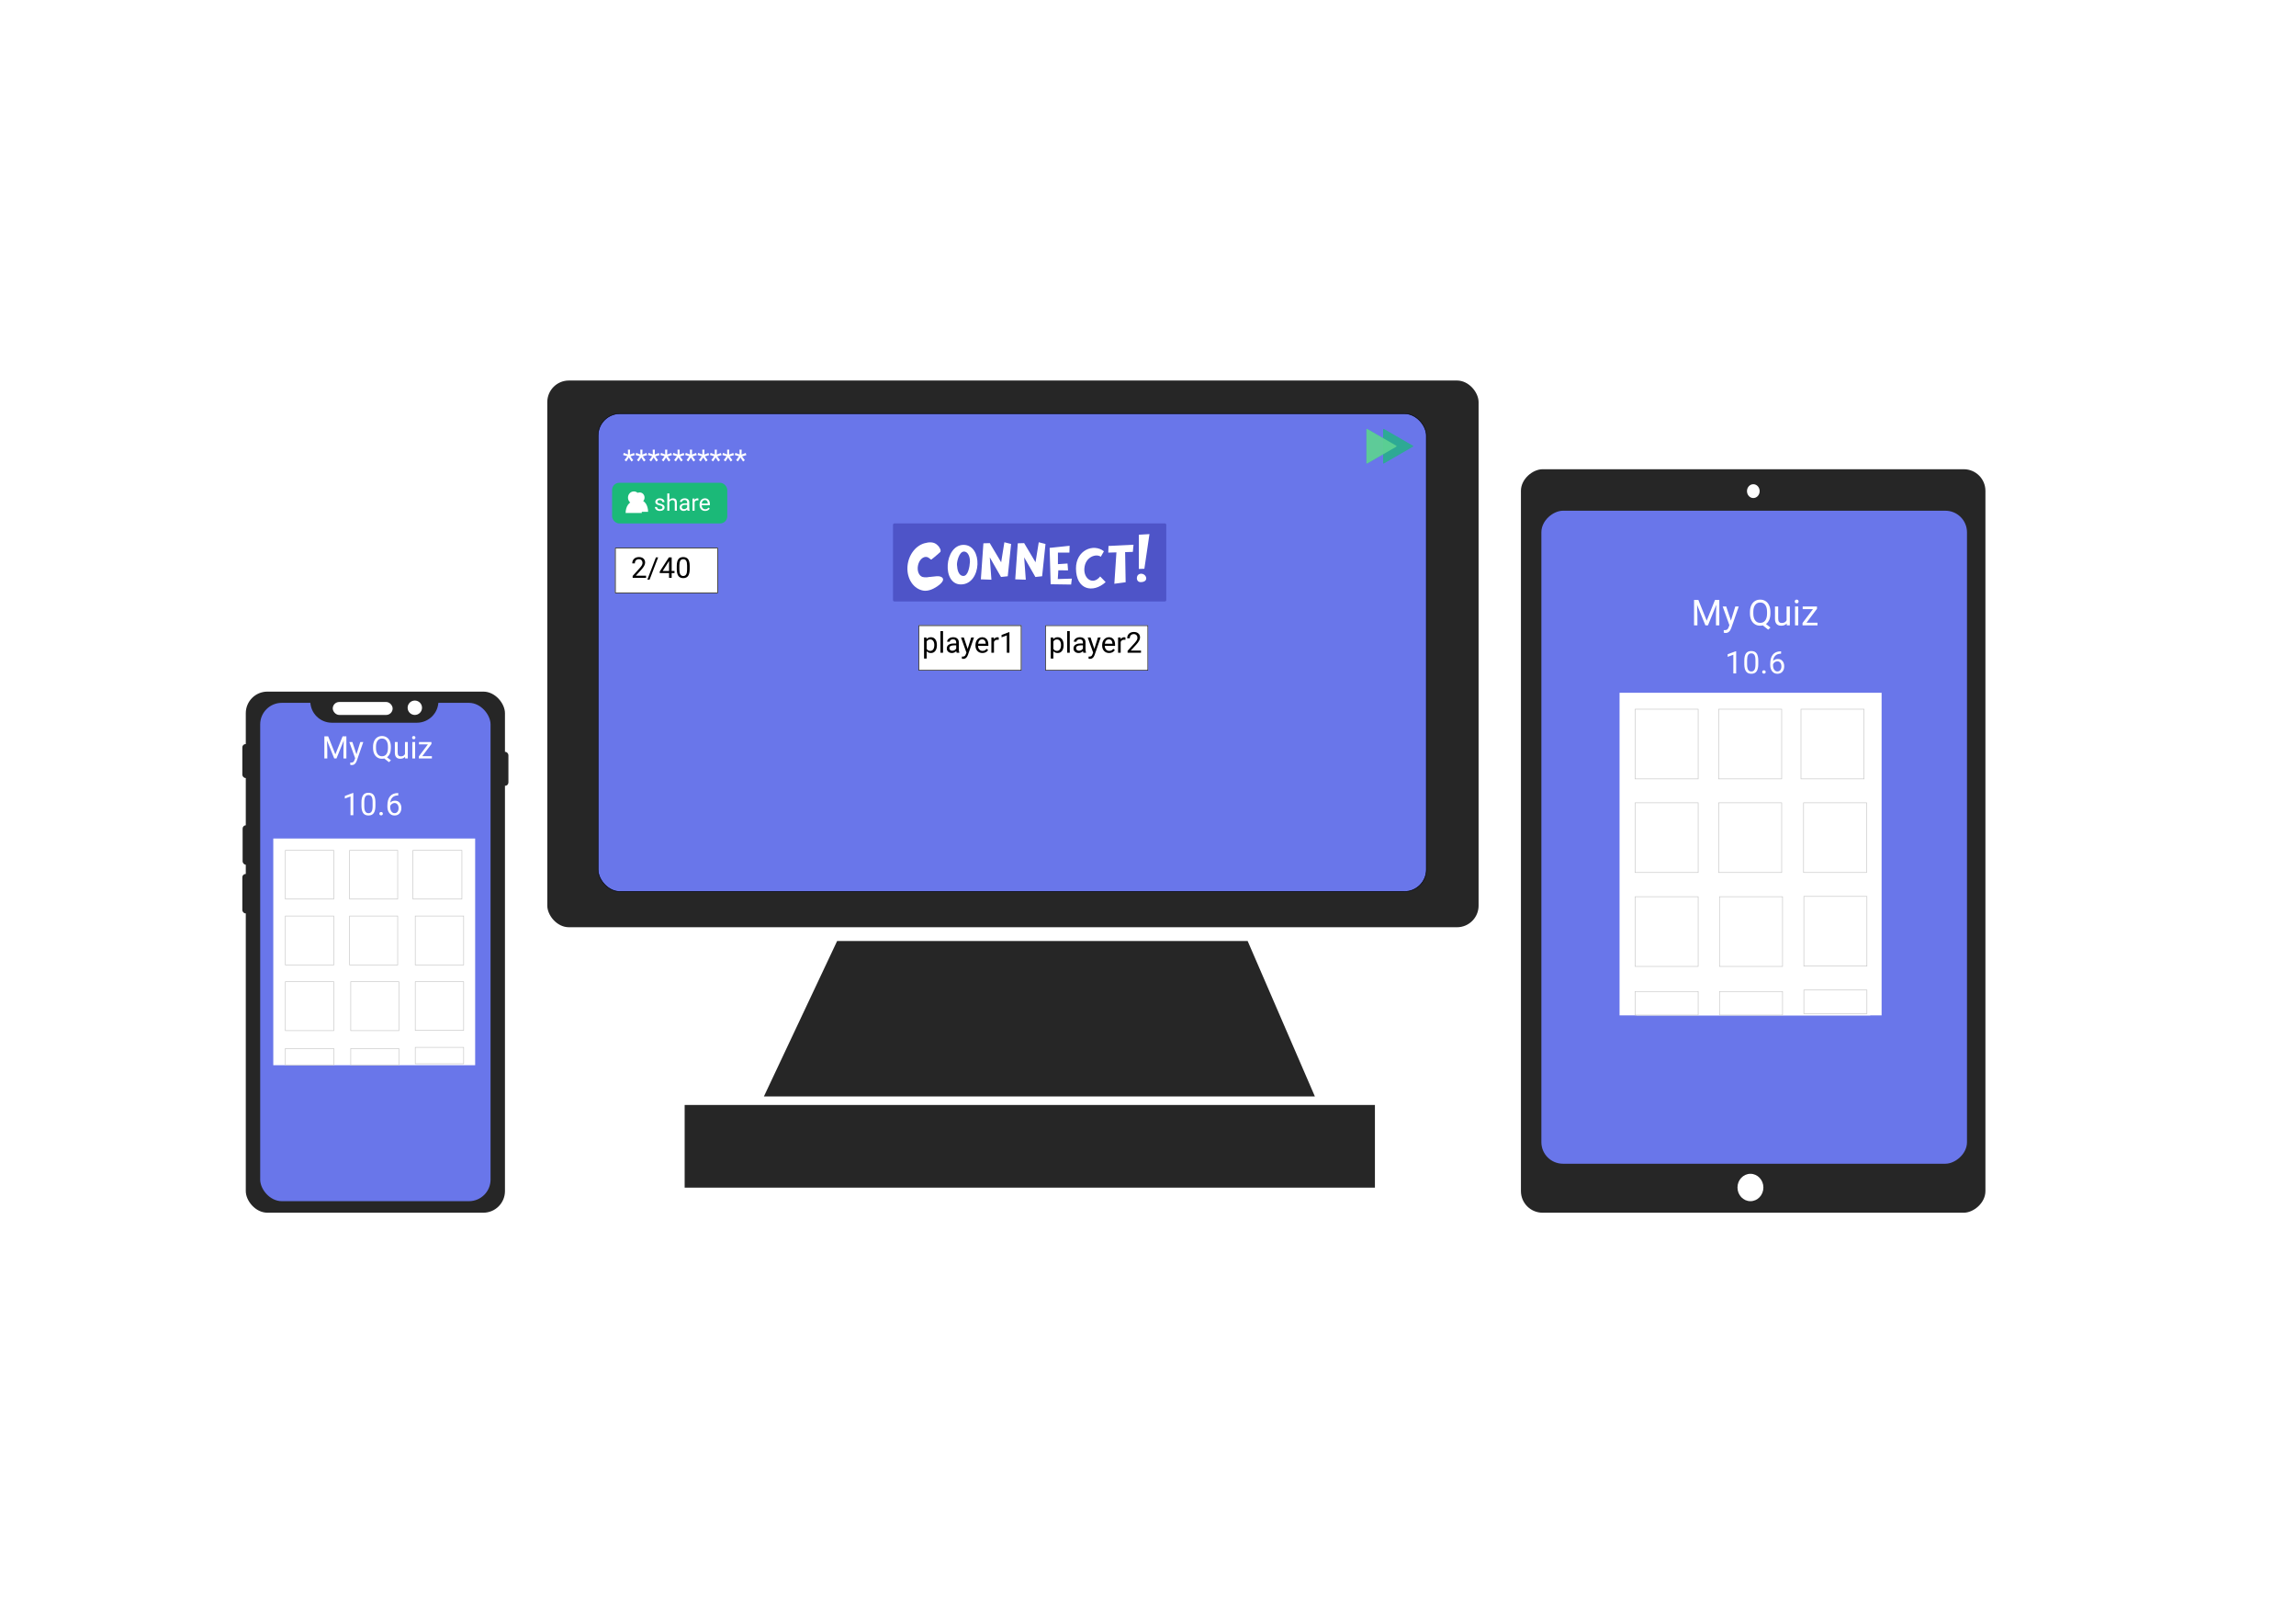 <svg width="7973" height="5608" viewBox="0 0 7973 5608" fill="none" xmlns="http://www.w3.org/2000/svg">
<rect x="853.5" y="2401" width="900" height="1809" rx="75" fill="#262626"/>
<rect x="903.5" y="2440" width="800" height="1730" rx="75" fill="#6976EA"/>
<path d="M1077.5 2432H1522.5V2434C1522.5 2475.42 1488.92 2509 1447.5 2509H1152.5C1111.08 2509 1077.5 2475.42 1077.5 2434V2432Z" fill="#262626"/>
<circle cx="1440.5" cy="2457" r="25" fill="white"/>
<ellipse cx="6092" cy="1705" rx="22.5" ry="24" fill="white"/>
<rect x="1155.5" y="2437" width="208" height="45" rx="22.5" fill="white"/>
<rect x="841.5" y="2583" width="23" height="118" rx="11.5" fill="#262626"/>
<rect x="1742.5" y="2610" width="23" height="118" rx="11.5" fill="#262626"/>
<rect x="842.5" y="2865" width="23" height="137" rx="11.5" fill="#262626"/>
<rect x="841.5" y="3034" width="23" height="137" rx="11.5" fill="#262626"/>
<rect x="6894.5" y="1629" width="2581" height="1613" rx="75" transform="rotate(90 6894.5 1629)" fill="#262626"/>
<rect x="6830.5" y="1773" width="2267" height="1478" rx="75" transform="rotate(90 6830.5 1773)" fill="#6976EA"/>
<rect x="5682.5" y="2467" width="812" height="1058" fill="white"/>
<ellipse cx="6088.5" cy="1705" rx="22" ry="24" fill="white"/>
<ellipse cx="6078.5" cy="4122.5" rx="45" ry="47.5" fill="white"/>
<path d="M6028.94 2338H6019.13V2272.98L5999.46 2280.2V2271.34L6027.41 2260.85H6028.94V2338ZM6105.67 2305.25C6105.67 2316.68 6103.72 2325.17 6099.82 2330.72C6095.92 2336.28 6089.82 2339.05 6081.52 2339.05C6073.33 2339.05 6067.26 2336.35 6063.33 2330.93C6059.39 2325.48 6057.35 2317.36 6057.21 2306.57V2293.54C6057.21 2282.26 6059.16 2273.88 6063.06 2268.39C6066.96 2262.91 6073.08 2260.16 6081.41 2260.16C6089.68 2260.16 6095.76 2262.82 6099.66 2268.13C6103.56 2273.4 6105.57 2281.56 6105.67 2292.6V2305.25ZM6095.92 2291.91C6095.92 2283.65 6094.76 2277.64 6092.44 2273.88C6090.12 2270.08 6086.44 2268.18 6081.41 2268.18C6076.42 2268.18 6072.78 2270.06 6070.5 2273.82C6068.21 2277.58 6067.04 2283.37 6066.96 2291.17V2306.78C6066.96 2315.08 6068.16 2321.21 6070.55 2325.19C6072.98 2329.12 6076.63 2331.09 6081.52 2331.09C6086.34 2331.09 6089.9 2329.23 6092.22 2325.5C6094.58 2321.78 6095.81 2315.9 6095.92 2307.89V2291.91ZM6119.38 2332.88C6119.38 2331.2 6119.88 2329.79 6120.86 2328.67C6121.88 2327.54 6123.39 2326.98 6125.39 2326.98C6127.4 2326.98 6128.91 2327.54 6129.93 2328.67C6130.98 2329.79 6131.51 2331.2 6131.51 2332.88C6131.51 2334.5 6130.98 2335.86 6129.93 2336.95C6128.91 2338.04 6127.4 2338.58 6125.39 2338.58C6123.39 2338.58 6121.88 2338.04 6120.86 2336.95C6119.88 2335.86 6119.38 2334.5 6119.38 2332.88ZM6184.93 2261.17V2269.45H6183.14C6175.54 2269.59 6169.5 2271.84 6165 2276.2C6160.5 2280.55 6157.9 2286.69 6157.19 2294.6C6161.24 2289.96 6166.76 2287.64 6173.75 2287.64C6180.43 2287.64 6185.76 2289.99 6189.73 2294.71C6193.74 2299.42 6195.74 2305.5 6195.74 2312.95C6195.74 2320.86 6193.58 2327.19 6189.26 2331.94C6184.97 2336.68 6179.2 2339.05 6171.96 2339.05C6164.61 2339.05 6158.65 2336.24 6154.08 2330.62C6149.51 2324.96 6147.23 2317.68 6147.23 2308.79V2305.04C6147.23 2290.91 6150.23 2280.12 6156.24 2272.66C6162.29 2265.17 6171.27 2261.34 6183.19 2261.17H6184.93ZM6172.12 2295.76C6168.78 2295.76 6165.7 2296.76 6162.89 2298.77C6160.08 2300.77 6158.12 2303.28 6157.04 2306.31V2309.89C6157.04 2316.22 6158.46 2321.32 6161.31 2325.19C6164.15 2329.05 6167.71 2330.99 6171.96 2330.99C6176.35 2330.99 6179.8 2329.37 6182.29 2326.13C6184.83 2322.9 6186.09 2318.66 6186.09 2313.43C6186.09 2308.15 6184.81 2303.9 6182.24 2300.66C6179.71 2297.39 6176.34 2295.76 6172.12 2295.76Z" fill="white"/>
<path d="M5897.75 2082.84L5926.57 2154.77L5955.39 2082.84H5970.46V2171H5958.84V2136.67L5959.93 2099.62L5930.99 2171H5922.09L5893.21 2099.8L5894.36 2136.67V2171H5882.73V2082.84H5897.75ZM6010.67 2154.59L6025.93 2105.49H6037.91L6011.58 2181.11C6007.5 2192.01 6001.02 2197.46 5992.14 2197.46L5990.02 2197.28L5985.84 2196.49V2187.41L5988.87 2187.65C5992.67 2187.65 5995.61 2186.88 5997.71 2185.35C5999.85 2183.82 6001.61 2181.01 6002.98 2176.93L6005.46 2170.27L5982.09 2105.49H5994.32L6010.67 2154.59ZM6147.81 2129.77C6147.81 2138.28 6146.45 2145.63 6143.75 2151.81C6141.05 2157.94 6137.25 2162.75 6132.37 2166.22L6148.11 2178.57L6140.18 2185.89L6121.59 2171.12C6118.68 2171.85 6115.62 2172.21 6112.39 2172.21C6105.44 2172.21 6099.29 2170.52 6093.92 2167.12C6088.55 2163.69 6084.37 2158.83 6081.39 2152.53C6078.44 2146.2 6076.93 2138.87 6076.85 2130.55V2124.2C6076.85 2115.72 6078.32 2108.23 6081.27 2101.73C6084.21 2095.24 6088.37 2090.27 6093.74 2086.84C6099.15 2083.37 6105.32 2081.63 6112.27 2081.63C6119.37 2081.63 6125.61 2083.35 6130.97 2086.78C6136.38 2090.21 6140.54 2095.15 6143.45 2101.61C6146.35 2108.03 6147.81 2115.54 6147.81 2124.14V2129.77ZM6136.18 2124.08C6136.18 2113.7 6134.1 2105.71 6129.95 2100.1C6125.83 2094.45 6119.93 2091.62 6112.27 2091.62C6104.96 2091.62 6099.19 2094.43 6094.95 2100.04C6090.75 2105.61 6088.59 2113.36 6088.47 2123.29V2129.77C6088.47 2139.86 6090.57 2147.81 6094.77 2153.62C6099.01 2159.44 6104.88 2162.34 6112.39 2162.34C6119.89 2162.34 6125.71 2159.62 6129.82 2154.17C6133.94 2148.68 6136.06 2140.83 6136.18 2130.62V2124.08ZM6204.42 2164.52C6200.06 2169.65 6193.66 2172.21 6185.22 2172.21C6178.24 2172.21 6172.91 2170.19 6169.24 2166.16C6165.61 2162.08 6163.77 2156.07 6163.73 2148.11V2105.49H6174.93V2147.81C6174.93 2157.74 6178.97 2162.71 6187.04 2162.71C6195.6 2162.71 6201.29 2159.52 6204.12 2153.14V2105.49H6215.32V2171H6204.66L6204.42 2164.52ZM6244.56 2171H6233.36V2105.49H6244.56V2171ZM6232.45 2088.11C6232.45 2086.29 6233 2084.76 6234.09 2083.51C6235.22 2082.26 6236.87 2081.63 6239.05 2081.63C6241.23 2081.63 6242.89 2082.26 6244.02 2083.51C6245.15 2084.76 6245.71 2086.29 6245.71 2088.11C6245.71 2089.93 6245.15 2091.44 6244.02 2092.65C6242.89 2093.86 6241.23 2094.47 6239.05 2094.47C6236.87 2094.47 6235.22 2093.86 6234.09 2092.65C6233 2091.44 6232.45 2089.93 6232.45 2088.11ZM6273.08 2161.86H6311.4V2171H6259.39V2162.77L6295.54 2114.75H6259.94V2105.49H6309.59V2113.42L6273.08 2161.86Z" fill="white"/>
<ellipse cx="1997" cy="2215" rx="29.5" ry="25" fill="white"/>
<rect x="1900.5" y="1321" width="3234" height="1898" rx="75" fill="#262626"/>
<rect x="2077" y="1436" width="2876" height="1659" rx="76" fill="#6976EA" stroke="black" stroke-width="2"/>
<path d="M1226.94 2830H1217.13V2764.98L1197.46 2772.2V2763.34L1225.41 2752.85H1226.94V2830ZM1303.67 2797.25C1303.67 2808.68 1301.72 2817.17 1297.82 2822.72C1293.92 2828.28 1287.82 2831.05 1279.52 2831.05C1271.33 2831.05 1265.26 2828.35 1261.33 2822.93C1257.39 2817.48 1255.35 2809.36 1255.21 2798.57V2785.54C1255.21 2774.26 1257.16 2765.88 1261.06 2760.39C1264.96 2754.91 1271.08 2752.16 1279.41 2752.16C1287.68 2752.16 1293.76 2754.82 1297.66 2760.13C1301.56 2765.4 1303.57 2773.56 1303.67 2784.6V2797.25ZM1293.92 2783.91C1293.92 2775.65 1292.76 2769.64 1290.44 2765.88C1288.12 2762.08 1284.44 2760.18 1279.41 2760.18C1274.42 2760.18 1270.78 2762.06 1268.5 2765.82C1266.21 2769.58 1265.04 2775.37 1264.96 2783.17V2798.78C1264.96 2807.08 1266.16 2813.21 1268.55 2817.19C1270.98 2821.12 1274.63 2823.09 1279.52 2823.09C1284.34 2823.09 1287.9 2821.23 1290.22 2817.5C1292.58 2813.78 1293.81 2807.9 1293.92 2799.89V2783.91ZM1317.38 2824.88C1317.38 2823.2 1317.88 2821.79 1318.86 2820.67C1319.88 2819.54 1321.39 2818.98 1323.39 2818.98C1325.4 2818.98 1326.91 2819.54 1327.93 2820.67C1328.98 2821.79 1329.51 2823.2 1329.51 2824.88C1329.51 2826.5 1328.98 2827.86 1327.93 2828.95C1326.91 2830.04 1325.4 2830.58 1323.39 2830.58C1321.39 2830.58 1319.88 2830.04 1318.86 2828.95C1317.88 2827.86 1317.38 2826.5 1317.38 2824.88ZM1382.93 2753.17V2761.45H1381.14C1373.54 2761.59 1367.5 2763.84 1363 2768.2C1358.5 2772.55 1355.9 2778.69 1355.19 2786.6C1359.24 2781.96 1364.76 2779.64 1371.75 2779.64C1378.43 2779.64 1383.76 2781.99 1387.73 2786.71C1391.74 2791.42 1393.74 2797.5 1393.74 2804.95C1393.74 2812.86 1391.58 2819.19 1387.26 2823.94C1382.97 2828.68 1377.2 2831.05 1369.96 2831.05C1362.61 2831.05 1356.65 2828.24 1352.08 2822.62C1347.51 2816.96 1345.23 2809.68 1345.23 2800.79V2797.04C1345.23 2782.91 1348.23 2772.12 1354.24 2764.66C1360.29 2757.17 1369.27 2753.34 1381.19 2753.17H1382.93ZM1370.12 2787.76C1366.78 2787.76 1363.7 2788.76 1360.89 2790.77C1358.08 2792.77 1356.12 2795.28 1355.04 2798.31V2801.89C1355.04 2808.22 1356.46 2813.32 1359.31 2817.19C1362.15 2821.05 1365.71 2822.99 1369.96 2822.99C1374.35 2822.99 1377.8 2821.37 1380.29 2818.13C1382.83 2814.9 1384.09 2810.66 1384.09 2805.43C1384.09 2800.15 1382.81 2795.9 1380.24 2792.66C1377.71 2789.39 1374.34 2787.76 1370.12 2787.76Z" fill="white"/>
<path d="M1139.49 2556.22L1164.59 2618.87L1189.69 2556.22H1202.82V2633H1192.7V2603.1L1193.65 2570.83L1168.44 2633H1160.69L1135.54 2570.98L1136.54 2603.1V2633H1126.41V2556.22H1139.49ZM1237.84 2618.71L1251.13 2575.94H1261.57L1238.63 2641.81C1235.08 2651.3 1229.44 2656.04 1221.7 2656.04L1219.86 2655.89L1216.22 2655.2V2647.29L1218.86 2647.5C1222.16 2647.5 1224.73 2646.83 1226.55 2645.5C1228.42 2644.16 1229.95 2641.72 1231.14 2638.17L1233.3 2632.37L1212.95 2575.94H1223.6L1237.84 2618.71ZM1357.28 2597.09C1357.28 2604.51 1356.11 2610.9 1353.75 2616.28C1351.39 2621.63 1348.09 2625.81 1343.84 2628.83L1357.55 2639.59L1350.64 2645.97L1334.45 2633.11C1331.92 2633.74 1329.25 2634.05 1326.43 2634.05C1320.39 2634.05 1315.03 2632.58 1310.35 2629.62C1305.67 2626.64 1302.04 2622.4 1299.43 2616.92C1296.87 2611.4 1295.55 2605.02 1295.48 2597.77V2592.24C1295.48 2584.85 1296.76 2578.33 1299.33 2572.67C1301.89 2567.01 1305.52 2562.69 1310.19 2559.7C1314.9 2556.68 1320.28 2555.16 1326.33 2555.16C1332.52 2555.16 1337.95 2556.66 1342.62 2559.65C1347.33 2562.63 1350.96 2566.94 1353.49 2572.57C1356.02 2578.16 1357.28 2584.7 1357.28 2592.18V2597.09ZM1347.16 2592.13C1347.16 2583.1 1345.35 2576.13 1341.73 2571.25C1338.14 2566.33 1333.01 2563.87 1326.33 2563.87C1319.96 2563.87 1314.94 2566.31 1311.25 2571.2C1307.59 2576.05 1305.71 2582.8 1305.6 2591.45V2597.09C1305.6 2605.88 1307.43 2612.8 1311.09 2617.87C1314.78 2622.93 1319.89 2625.46 1326.43 2625.46C1332.97 2625.46 1338.04 2623.09 1341.62 2618.34C1345.21 2613.56 1347.05 2606.72 1347.16 2597.83V2592.13ZM1406.59 2627.36C1402.79 2631.82 1397.22 2634.05 1389.87 2634.05C1383.79 2634.05 1379.15 2632.3 1375.95 2628.78C1372.79 2625.23 1371.19 2619.99 1371.15 2613.07V2575.94H1380.91V2612.8C1380.91 2621.45 1384.42 2625.78 1391.46 2625.78C1398.91 2625.78 1403.87 2623 1406.33 2617.44V2575.94H1416.08V2633H1406.8L1406.59 2627.36ZM1441.55 2633H1431.8V2575.94H1441.55V2633ZM1431.01 2560.81C1431.01 2559.22 1431.48 2557.89 1432.43 2556.8C1433.41 2555.71 1434.86 2555.16 1436.75 2555.16C1438.65 2555.16 1440.09 2555.71 1441.08 2556.8C1442.06 2557.89 1442.55 2559.22 1442.55 2560.81C1442.55 2562.39 1442.06 2563.71 1441.08 2564.76C1440.09 2565.82 1438.65 2566.34 1436.75 2566.34C1434.86 2566.34 1433.41 2565.82 1432.43 2564.76C1431.48 2563.71 1431.01 2562.39 1431.01 2560.81ZM1466.39 2625.04H1499.77V2633H1454.47V2625.83L1485.96 2584.01H1454.95V2575.94H1498.19V2582.85L1466.39 2625.04Z" fill="white"/>
<rect x="2377.5" y="3836" width="2397" height="287" fill="#262626"/>
<path d="M2907 3266.71L4332.5 3266.71L4566 3806.39L2652.73 3806.39L2907 3266.71Z" fill="#262626"/>
<rect x="2125.5" y="1676" width="400" height="141.267" rx="25" fill="#1BB978"/>
<path d="M2300.58 1761.79C2300.58 1759.84 2299.84 1758.33 2298.35 1757.26C2296.89 1756.16 2294.33 1755.23 2290.66 1754.45C2287.01 1753.66 2284.11 1752.73 2281.95 1751.63C2279.81 1750.54 2278.22 1749.24 2277.18 1747.73C2276.16 1746.22 2275.66 1744.42 2275.66 1742.34C2275.66 1738.87 2277.11 1735.94 2280.03 1733.55C2282.97 1731.15 2286.72 1729.95 2291.28 1729.95C2296.07 1729.95 2299.95 1731.19 2302.92 1733.66C2305.92 1736.14 2307.41 1739.3 2307.41 1743.16H2300.15C2300.15 1741.18 2299.3 1739.47 2297.61 1738.04C2295.94 1736.61 2293.83 1735.89 2291.28 1735.89C2288.65 1735.89 2286.59 1736.46 2285.11 1737.61C2283.62 1738.76 2282.88 1740.25 2282.88 1742.1C2282.88 1743.85 2283.57 1745.16 2284.95 1746.05C2286.33 1746.93 2288.82 1747.78 2292.41 1748.59C2296.03 1749.39 2298.96 1750.36 2301.2 1751.48C2303.44 1752.6 2305.1 1753.95 2306.16 1755.54C2307.26 1757.1 2307.8 1759.02 2307.8 1761.28C2307.8 1765.06 2306.29 1768.09 2303.27 1770.38C2300.25 1772.65 2296.33 1773.78 2291.52 1773.78C2288.13 1773.78 2285.14 1773.18 2282.53 1771.98C2279.93 1770.79 2277.88 1769.12 2276.4 1766.98C2274.94 1764.82 2274.21 1762.49 2274.21 1759.99H2281.44C2281.57 1762.41 2282.53 1764.34 2284.33 1765.77C2286.15 1767.18 2288.55 1767.88 2291.52 1767.88C2294.25 1767.88 2296.44 1767.34 2298.08 1766.24C2299.74 1765.12 2300.58 1763.64 2300.58 1761.79ZM2324.45 1735.85C2327.65 1731.92 2331.82 1729.95 2336.95 1729.95C2345.88 1729.95 2350.38 1734.99 2350.46 1745.07V1773H2343.23V1745.03C2343.21 1741.98 2342.51 1739.73 2341.12 1738.27C2339.77 1736.82 2337.65 1736.09 2334.76 1736.09C2332.41 1736.09 2330.36 1736.71 2328.59 1737.96C2326.82 1739.21 2325.43 1740.85 2324.45 1742.88V1773H2317.22V1713H2324.45V1735.85ZM2387.38 1773C2386.96 1772.17 2386.62 1770.68 2386.36 1768.55C2383 1772.04 2378.99 1773.78 2374.33 1773.78C2370.16 1773.78 2366.74 1772.61 2364.05 1770.27C2361.4 1767.9 2360.07 1764.9 2360.07 1761.28C2360.07 1756.88 2361.74 1753.47 2365.07 1751.05C2368.43 1748.6 2373.14 1747.38 2379.21 1747.38H2386.24V1744.05C2386.24 1741.53 2385.49 1739.52 2383.98 1738.04C2382.47 1736.53 2380.24 1735.77 2377.3 1735.77C2374.72 1735.77 2372.56 1736.42 2370.81 1737.73C2369.07 1739.03 2368.2 1740.6 2368.2 1742.45H2360.93C2360.93 1740.34 2361.67 1738.31 2363.16 1736.36C2364.67 1734.38 2366.7 1732.82 2369.25 1731.67C2371.83 1730.53 2374.65 1729.95 2377.73 1729.95C2382.6 1729.95 2386.41 1731.18 2389.17 1733.62C2391.93 1736.05 2393.36 1739.39 2393.47 1743.66V1763.12C2393.47 1767 2393.96 1770.08 2394.95 1772.38V1773H2387.38ZM2375.38 1767.49C2377.65 1767.49 2379.8 1766.91 2381.83 1765.73C2383.86 1764.56 2385.33 1763.04 2386.24 1761.16V1752.49H2380.58C2371.72 1752.49 2367.3 1755.08 2367.3 1760.27C2367.3 1762.53 2368.05 1764.3 2369.56 1765.58C2371.07 1766.85 2373.01 1767.49 2375.38 1767.49ZM2425.23 1737.22C2424.13 1737.04 2422.95 1736.95 2421.67 1736.95C2416.93 1736.95 2413.72 1738.96 2412.02 1743V1773H2404.8V1730.73H2411.83L2411.95 1735.62C2414.32 1731.84 2417.67 1729.95 2422.02 1729.95C2423.43 1729.95 2424.5 1730.14 2425.23 1730.5V1737.22ZM2448.66 1773.78C2442.93 1773.78 2438.27 1771.91 2434.68 1768.16C2431.09 1764.38 2429.29 1759.34 2429.29 1753.04V1751.71C2429.29 1747.52 2430.08 1743.78 2431.67 1740.5C2433.29 1737.19 2435.53 1734.61 2438.39 1732.77C2441.28 1730.89 2444.41 1729.95 2447.77 1729.95C2453.26 1729.95 2457.53 1731.76 2460.58 1735.38C2463.62 1739 2465.15 1744.18 2465.15 1750.93V1753.94H2436.52C2436.62 1758.1 2437.83 1761.48 2440.15 1764.05C2442.49 1766.61 2445.46 1767.88 2449.05 1767.88C2451.61 1767.88 2453.77 1767.36 2455.54 1766.32C2457.31 1765.28 2458.86 1763.9 2460.19 1762.18L2464.6 1765.62C2461.06 1771.06 2455.75 1773.78 2448.66 1773.78ZM2447.77 1735.89C2444.85 1735.89 2442.4 1736.96 2440.42 1739.09C2438.44 1741.2 2437.22 1744.17 2436.75 1748H2457.92V1747.45C2457.71 1743.78 2456.72 1740.94 2454.95 1738.94C2453.18 1736.91 2450.79 1735.89 2447.77 1735.89Z" fill="white"/>
<ellipse cx="2221.38" cy="1727.29" rx="16.896" ry="17.759" fill="white"/>
<path d="M2250.56 1776.8C2250.56 1766.1 2247.71 1755.83 2242.62 1748.26C2237.53 1740.7 2230.62 1736.44 2223.43 1736.44C2216.23 1736.44 2209.33 1740.7 2204.24 1748.26C2199.15 1755.83 2196.29 1766.1 2196.29 1776.8L2223.43 1776.8H2250.56Z" fill="white"/>
<g filter="url(#filter0_d)">
<path d="M2218.82 1776.8C2218.82 1766.1 2215.85 1755.83 2210.57 1748.26C2205.29 1740.7 2198.13 1736.44 2190.66 1736.44C2183.19 1736.44 2176.03 1740.7 2170.75 1748.26C2165.47 1755.83 2162.5 1766.1 2162.5 1776.8L2190.66 1776.8H2218.82Z" fill="white"/>
</g>
<g filter="url(#filter1_d)">
<ellipse cx="2191.17" cy="1723.53" rx="20.48" ry="21.526" fill="white"/>
</g>
<path opacity="0.75" d="M4848.61 1547.32C4849.94 1548.09 4849.94 1550.01 4848.61 1550.78L4748.03 1608.85C4746.69 1609.62 4745.03 1608.66 4745.03 1607.12V1490.98C4745.03 1489.44 4746.69 1488.48 4748.03 1489.25L4848.61 1547.32Z" fill="#1BB978"/>
<path opacity="0.75" d="M4906.5 1547.32C4907.83 1548.09 4907.83 1550.01 4906.5 1550.78L4805.92 1608.85C4804.59 1609.62 4802.92 1608.66 4802.92 1607.12V1490.98C4802.92 1489.44 4804.59 1488.48 4805.92 1489.25L4906.5 1547.32Z" fill="#1BB978"/>
<path opacity="0.75" d="M4848.61 1547.32C4849.94 1548.09 4849.94 1550.01 4848.61 1550.78L4748.03 1608.85C4746.69 1609.62 4745.03 1608.66 4745.03 1607.12V1490.98C4745.03 1489.44 4746.69 1488.48 4748.03 1489.25L4848.61 1547.32Z" fill="#6ED69A"/>
<path d="M2178.61 1584L2163.87 1579.61L2166.11 1572.23L2180.86 1577.7L2180.42 1560.91H2187.89L2187.4 1577.95L2201.9 1572.58L2204.15 1580L2189.16 1584.44L2198.83 1597.67L2192.77 1602.26L2183.69 1588.2L2174.9 1601.92L2168.8 1597.48L2178.61 1584ZM2221.68 1584L2206.93 1579.61L2209.18 1572.23L2223.93 1577.7L2223.49 1560.91H2230.96L2230.47 1577.95L2244.97 1572.58L2247.22 1580L2232.23 1584.44L2241.89 1597.67L2235.84 1602.26L2226.76 1588.2L2217.97 1601.92L2211.87 1597.48L2221.68 1584ZM2264.75 1584L2250 1579.61L2252.25 1572.23L2266.99 1577.7L2266.55 1560.91H2274.02L2273.54 1577.95L2288.04 1572.58L2290.28 1580L2275.29 1584.44L2284.96 1597.67L2278.91 1602.26L2269.82 1588.2L2261.04 1601.92L2254.93 1597.48L2264.75 1584ZM2307.81 1584L2293.07 1579.61L2295.31 1572.23L2310.06 1577.7L2309.62 1560.91H2317.09L2316.6 1577.95L2331.1 1572.58L2333.35 1580L2318.36 1584.44L2328.03 1597.67L2321.97 1602.26L2312.89 1588.2L2304.1 1601.92L2298 1597.48L2307.81 1584ZM2350.88 1584L2336.13 1579.61L2338.38 1572.23L2353.12 1577.7L2352.69 1560.91H2360.16L2359.67 1577.95L2374.17 1572.58L2376.42 1580L2361.43 1584.44L2371.09 1597.67L2365.04 1602.26L2355.96 1588.2L2347.17 1601.92L2341.06 1597.48L2350.88 1584ZM2393.95 1584L2379.2 1579.61L2381.45 1572.23L2396.19 1577.7L2395.75 1560.91H2403.22L2402.73 1577.95L2417.24 1572.58L2419.48 1580L2404.49 1584.44L2414.16 1597.67L2408.11 1602.26L2399.02 1588.2L2390.23 1601.92L2384.13 1597.48L2393.95 1584ZM2437.01 1584L2422.27 1579.61L2424.51 1572.23L2439.26 1577.7L2438.82 1560.91H2446.29L2445.8 1577.95L2460.3 1572.58L2462.55 1580L2447.56 1584.44L2457.23 1597.67L2451.17 1602.26L2442.09 1588.2L2433.3 1601.92L2427.2 1597.48L2437.01 1584ZM2480.08 1584L2465.33 1579.61L2467.58 1572.23L2482.32 1577.7L2481.88 1560.91H2489.36L2488.87 1577.95L2503.37 1572.58L2505.62 1580L2490.62 1584.44L2500.29 1597.67L2494.24 1602.26L2485.16 1588.2L2476.37 1601.92L2470.26 1597.48L2480.08 1584ZM2523.14 1584L2508.4 1579.61L2510.64 1572.23L2525.39 1577.7L2524.95 1560.91H2532.42L2531.93 1577.95L2546.44 1572.58L2548.68 1580L2533.69 1584.44L2543.36 1597.67L2537.3 1602.26L2528.22 1588.2L2519.43 1601.92L2513.33 1597.48L2523.14 1584ZM2566.21 1584L2551.46 1579.61L2553.71 1572.23L2568.46 1577.7L2568.02 1560.91H2575.49L2575 1577.95L2589.5 1572.58L2591.75 1580L2576.76 1584.44L2586.43 1597.67L2580.37 1602.26L2571.29 1588.2L2562.5 1601.92L2556.4 1597.48L2566.21 1584Z" fill="white"/>
<rect x="949" y="2911" width="701" height="787" fill="white"/>
<rect x="991" y="3408" width="168" height="170" fill="white" stroke="#C4C4C4" stroke-width="2"/>
<rect x="991" y="3640" width="168" height="57" fill="white" stroke="#C4C4C4" stroke-width="2"/>
<rect x="1218" y="3640" width="167" height="57" fill="white" stroke="#C4C4C4" stroke-width="2"/>
<rect x="1442" y="3636" width="168" height="57" fill="white" stroke="#C4C4C4" stroke-width="2"/>
<rect x="1214" y="3180" width="167" height="170" fill="white" stroke="#C4C4C4" stroke-width="2"/>
<rect x="991" y="3180" width="168" height="170" fill="white" stroke="#C4C4C4" stroke-width="2"/>
<rect x="991" y="2952" width="168" height="169" fill="white" stroke="#C4C4C4" stroke-width="2"/>
<rect x="1214" y="2952" width="167" height="169" fill="white" stroke="#C4C4C4" stroke-width="2"/>
<rect x="1434" y="2952" width="170" height="169" fill="white" stroke="#C4C4C4" stroke-width="2"/>
<rect x="1218" y="3408" width="167" height="170" fill="white" stroke="#C4C4C4" stroke-width="2"/>
<rect x="1442" y="3180" width="168" height="170" fill="white" stroke="#C4C4C4" stroke-width="2"/>
<rect x="1442" y="3408" width="168" height="169" fill="white" stroke="#C4C4C4" stroke-width="2"/>
<rect x="5624" y="2405" width="910" height="1120" fill="white"/>
<rect x="5678" y="3113" width="219" height="242" fill="white" stroke="#C4C4C4" stroke-width="2"/>
<rect x="5678" y="3442" width="219" height="82" fill="white" stroke="#C4C4C4" stroke-width="2"/>
<rect x="5971" y="3442" width="219" height="82" fill="white" stroke="#C4C4C4" stroke-width="2"/>
<rect x="6264" y="3437" width="219" height="82" fill="white" stroke="#C4C4C4" stroke-width="2"/>
<rect x="5968" y="2787" width="219" height="242" fill="white" stroke="#C4C4C4" stroke-width="2"/>
<rect x="5678" y="2787" width="219" height="242" fill="white" stroke="#C4C4C4" stroke-width="2"/>
<rect x="5678" y="2462" width="219" height="242" fill="white" stroke="#C4C4C4" stroke-width="2"/>
<rect x="5968" y="2462" width="219" height="242" fill="white" stroke="#C4C4C4" stroke-width="2"/>
<rect x="6254" y="2462" width="219" height="242" fill="white" stroke="#C4C4C4" stroke-width="2"/>
<rect x="5971" y="3113" width="219" height="242" fill="white" stroke="#C4C4C4" stroke-width="2"/>
<rect x="6263" y="2787" width="219" height="242" fill="white" stroke="#C4C4C4" stroke-width="2"/>
<rect x="6264" y="3112" width="219" height="242" fill="white" stroke="#C4C4C4" stroke-width="2"/>
<path d="M3101 1822C3101 1819.24 3103.24 1817 3106 1817H4045C4047.76 1817 4050 1819.24 4050 1822V2083C4050 2085.76 4047.76 2088 4045 2088H3106C3103.24 2088 3101 2085.76 3101 2083V1822Z" fill="#4E54C8"/>
<path d="M3338.45 2028.88C3269 2031.19 3278.88 1891.57 3345.99 1891.57C3413.62 1891.57 3409.72 2026.57 3338.45 2028.88ZM3345.21 1999.48C3361.86 1999.9 3367.32 1966.52 3368.1 1951.19C3368.88 1935.87 3362.9 1914.45 3347.03 1914.87C3331.16 1915.29 3322.58 1948.04 3323.1 1960.64C3323.88 1976.81 3328.3 1999.06 3345.21 1999.48ZM3442.75 2012.5L3406.08 2011.24L3414.92 1886.11L3437.03 1885.48L3476.57 1952.03L3487.75 1882.54L3511.16 1888.42L3499.46 2000.53L3476.05 2003.05L3437.03 1934.82L3442.75 2012.5ZM3562.14 2012.5L3525.47 2011.24L3534.31 1886.11L3556.42 1885.48L3595.96 1952.03L3607.14 1882.54L3630.55 1888.42L3618.85 2000.53L3595.44 2003.05L3556.42 1934.82L3562.14 2012.5ZM3719.51 2029.3L3648.5 2028.25L3644.86 1902.06L3714.31 1894.72L3713.53 1918.44H3673.73V1958.54L3707.03 1956.23L3708.85 1980.17L3675.03 1979.75L3673.21 2010.19L3722.11 2008.72L3719.51 2029.3ZM3839.43 2020.9C3795.21 2060.58 3736.94 2047.98 3736.42 1973.87C3735.9 1910.25 3797.03 1885.06 3833.44 1913.82L3822.52 1932.93C3808.21 1921.17 3768.67 1931.67 3765.55 1973.24C3762.69 2009.98 3795.99 2032.45 3820.44 2001.16L3839.43 2020.9ZM3936.19 1891.15L3933.85 1915.92L3907.06 1916.76L3908.88 2021.32L3869.6 2026.57L3876.88 1917.6L3848.53 1918.44L3849.31 1895.35L3936.19 1891.15ZM3954.66 1975.13V1856.29L3991.59 1854.2L3973.9 1974.5L3954.66 1975.13ZM3960.9 2020.9C3942.69 2020.9 3943.47 1991.72 3962.72 1991.72C3981.71 1991.72 3991.07 2020.9 3960.9 2020.9Z" fill="white"/>
<path d="M3265.02 2001.47C3279.1 2005.84 3280.6 2018.07 3254.11 2035.99C3239.48 2045.89 3221.63 2053.21 3205.72 2050.28C3189.81 2047.35 3175.66 2037.87 3165.69 2023.45C3155.72 2009.03 3150.55 1990.56 3151.04 1971.19C3151.54 1951.82 3157.68 1932.75 3168.42 1917.23C3179.16 1901.7 3193.83 1890.69 3209.94 1886.05C3226.04 1881.42 3243.64 1880.27 3255.63 1892.77C3265.02 1901.29 3268.72 1913.94 3268.72 1913.94L3232.28 1944.44L3203.15 1944.44L3203.15 2001.47C3229.65 2006.97 3250.95 1997.1 3265.02 2001.47Z" fill="white"/>
<path d="M3235.68 1975.08C3255.1 2003.07 3217.11 2006.7 3203.94 2003.07C3190.77 1999.44 3183.64 1981.02 3188 1961.93C3192.36 1942.84 3206.57 1930.31 3219.74 1933.94C3232.91 1937.57 3240.04 1955.99 3235.68 1975.08Z" fill="#4E54C8"/>
<path d="M3221 1942.52C3236.41 1942.52 3233.08 1947.1 3241 1939V1955H3223.05L3221 1942.52Z" fill="#4E54C8"/>
<path d="M3227.14 1939C3227.14 1939 3231.52 1945.13 3240.5 1940.81L3246 1955H3226L3227.14 1939Z" fill="#4E54C8"/>
<path d="M3263.82 1900.58C3254.99 1881.38 3287.35 1900.65 3287.35 1900.65L3287.15 1920.81L3257.92 1922.68C3257.92 1922.68 3272.66 1919.77 3263.82 1900.58Z" fill="#4E54C8"/>
<g filter="url(#filter2_d)">
<rect x="3180" y="2161" width="357" height="157" fill="white"/>
<rect x="3181" y="2162" width="355" height="155" stroke="black" stroke-width="2"/>
</g>
<g filter="url(#filter3_d)">
<rect x="3180" y="2161" width="357" height="157" fill="white"/>
<rect x="3181" y="2162" width="355" height="155" stroke="black" stroke-width="2"/>
</g>
<path d="M3253.46 2240.17C3253.46 2248.21 3251.63 2254.69 3247.95 2259.6C3244.27 2264.52 3239.29 2266.98 3233.01 2266.98C3226.59 2266.98 3221.55 2264.94 3217.87 2260.87V2286.31H3208.84V2213.17H3217.09L3217.53 2219.03C3221.21 2214.47 3226.32 2212.19 3232.86 2212.19C3239.21 2212.19 3244.22 2214.58 3247.9 2219.37C3251.61 2224.15 3253.46 2230.81 3253.46 2239.34V2240.17ZM3244.43 2239.14C3244.43 2233.19 3243.16 2228.48 3240.62 2225.03C3238.08 2221.58 3234.6 2219.86 3230.17 2219.86C3224.71 2219.86 3220.6 2222.28 3217.87 2227.13V2252.38C3220.57 2257.19 3224.71 2259.6 3230.27 2259.6C3234.6 2259.6 3238.04 2257.89 3240.57 2254.48C3243.15 2251.03 3244.43 2245.92 3244.43 2239.14ZM3274.8 2266H3265.77V2191H3274.8V2266ZM3321.92 2266C3321.4 2264.96 3320.98 2263.1 3320.65 2260.43C3316.45 2264.8 3311.44 2266.98 3305.61 2266.98C3300.4 2266.98 3296.12 2265.51 3292.77 2262.58C3289.45 2259.62 3287.79 2255.88 3287.79 2251.35C3287.79 2245.85 3289.87 2241.59 3294.04 2238.56C3298.24 2235.5 3304.13 2233.97 3311.72 2233.97H3320.51V2229.82C3320.51 2226.66 3319.56 2224.15 3317.67 2222.3C3315.79 2220.41 3313 2219.47 3309.32 2219.47C3306.1 2219.47 3303.4 2220.28 3301.22 2221.91C3299.04 2223.54 3297.95 2225.51 3297.95 2227.82H3288.87C3288.87 2225.18 3289.79 2222.64 3291.65 2220.2C3293.54 2217.73 3296.08 2215.77 3299.27 2214.34C3302.49 2212.91 3306.02 2212.19 3309.86 2212.19C3315.95 2212.19 3320.72 2213.72 3324.17 2216.78C3327.62 2219.81 3329.41 2223.99 3329.54 2229.33V2253.65C3329.54 2258.5 3330.16 2262.35 3331.39 2265.22V2266H3321.92ZM3306.93 2259.12C3309.76 2259.12 3312.45 2258.38 3314.99 2256.92C3317.53 2255.45 3319.37 2253.55 3320.51 2251.21V2240.37H3313.43C3302.36 2240.37 3296.82 2243.6 3296.82 2250.08C3296.82 2252.91 3297.77 2255.13 3299.66 2256.72C3301.54 2258.32 3303.97 2259.12 3306.93 2259.12ZM3360.2 2252.77L3372.51 2213.17H3382.18L3360.94 2274.15C3357.65 2282.94 3352.42 2287.34 3345.26 2287.34L3343.55 2287.19L3340.18 2286.56V2279.23L3342.62 2279.43C3345.68 2279.43 3348.06 2278.81 3349.75 2277.57C3351.48 2276.34 3352.9 2274.07 3354 2270.79L3356 2265.41L3337.16 2213.17H3347.02L3360.2 2252.77ZM3411.52 2266.98C3404.36 2266.98 3398.53 2264.63 3394.04 2259.95C3389.55 2255.23 3387.3 2248.93 3387.3 2241.05V2239.39C3387.3 2234.15 3388.3 2229.48 3390.28 2225.38C3392.3 2221.24 3395.1 2218.02 3398.68 2215.71C3402.29 2213.36 3406.2 2212.19 3410.4 2212.19C3417.27 2212.19 3422.61 2214.45 3426.41 2218.98C3430.22 2223.5 3432.13 2229.98 3432.13 2238.41V2242.17H3396.34C3396.47 2247.38 3397.98 2251.6 3400.88 2254.82C3403.81 2258.01 3407.52 2259.6 3412.01 2259.6C3415.2 2259.6 3417.9 2258.95 3420.12 2257.65C3422.33 2256.35 3424.27 2254.62 3425.93 2252.47L3431.44 2256.77C3427.02 2263.57 3420.38 2266.98 3411.52 2266.98ZM3410.4 2219.61C3406.75 2219.61 3403.69 2220.95 3401.22 2223.62C3398.74 2226.25 3397.21 2229.96 3396.63 2234.75H3423.09V2234.07C3422.83 2229.48 3421.6 2225.93 3419.38 2223.42C3417.17 2220.88 3414.17 2219.61 3410.4 2219.61ZM3468.16 2221.27C3466.79 2221.05 3465.31 2220.93 3463.72 2220.93C3457.79 2220.93 3453.77 2223.45 3451.66 2228.5V2266H3442.62V2213.17H3451.41L3451.56 2219.27C3454.52 2214.55 3458.72 2212.19 3464.16 2212.19C3465.92 2212.19 3467.25 2212.42 3468.16 2212.88V2221.27ZM3505.27 2266H3496.19V2205.79L3477.98 2212.48V2204.28L3503.86 2194.56H3505.27V2266Z" fill="black"/>
<g filter="url(#filter4_d)">
<rect x="2126" y="1892" width="357" height="157" fill="white"/>
<rect x="2127" y="1893" width="355" height="155" stroke="black" stroke-width="2"/>
</g>
<g filter="url(#filter5_d)">
<rect x="2126" y="1892" width="357" height="157" fill="white"/>
<rect x="2127" y="1893" width="355" height="155" stroke="black" stroke-width="2"/>
</g>
<path d="M2243.49 2006H2196.91V1999.51L2221.52 1972.16C2225.16 1968.03 2227.67 1964.68 2229.04 1962.1C2230.44 1959.5 2231.14 1956.81 2231.14 1954.05C2231.14 1950.34 2230.01 1947.29 2227.77 1944.92C2225.52 1942.54 2222.53 1941.35 2218.78 1941.35C2214.29 1941.35 2210.79 1942.64 2208.29 1945.21C2205.81 1947.75 2204.57 1951.3 2204.57 1955.85H2195.54C2195.54 1949.31 2197.64 1944.02 2201.84 1939.98C2206.07 1935.95 2211.72 1933.93 2218.78 1933.93C2225.39 1933.93 2230.62 1935.67 2234.46 1939.15C2238.3 1942.6 2240.22 1947.21 2240.22 1952.97C2240.22 1959.97 2235.76 1968.3 2226.84 1977.97L2207.8 1998.63H2243.49V2006ZM2255.79 2012.1H2248.03L2277.72 1934.91H2285.43L2255.79 2012.1ZM2332.41 1982.12H2342.27V1989.5H2332.41V2006H2323.32V1989.5H2290.95V1984.17L2322.79 1934.91H2332.41V1982.12ZM2301.21 1982.12H2323.32V1947.26L2322.25 1949.21L2301.21 1982.12ZM2395 1975.68C2395 1986.26 2393.2 1994.12 2389.58 1999.26C2385.97 2004.4 2380.32 2006.98 2372.64 2006.98C2365.06 2006.98 2359.44 2004.47 2355.79 1999.46C2352.15 1994.41 2350.26 1986.89 2350.13 1976.9V1964.84C2350.13 1954.39 2351.94 1946.62 2355.55 1941.55C2359.16 1936.47 2364.83 1933.93 2372.54 1933.93C2380.19 1933.93 2385.82 1936.39 2389.44 1941.3C2393.05 1946.19 2394.91 1953.74 2395 1963.96V1975.68ZM2385.97 1963.32C2385.97 1955.67 2384.9 1950.11 2382.75 1946.62C2380.6 1943.11 2377.2 1941.35 2372.54 1941.35C2367.92 1941.35 2364.55 1943.09 2362.44 1946.58C2360.32 1950.06 2359.23 1955.41 2359.16 1962.64V1977.09C2359.16 1984.78 2360.27 1990.46 2362.48 1994.13C2364.73 1997.78 2368.12 1999.6 2372.64 1999.6C2377.1 1999.6 2380.4 1997.88 2382.55 1994.43C2384.73 1990.98 2385.87 1985.54 2385.97 1978.12V1963.32Z" fill="black"/>
<g filter="url(#filter6_d)">
<rect x="3620" y="2161" width="357" height="157" fill="white"/>
<rect x="3621" y="2162" width="355" height="155" stroke="black" stroke-width="2"/>
</g>
<path d="M3693.46 2240.17C3693.46 2248.21 3691.63 2254.69 3687.95 2259.6C3684.27 2264.52 3679.29 2266.98 3673.01 2266.98C3666.59 2266.98 3661.55 2264.94 3657.87 2260.87V2286.31H3648.84V2213.17H3657.09L3657.53 2219.03C3661.21 2214.47 3666.32 2212.19 3672.86 2212.19C3679.21 2212.19 3684.22 2214.58 3687.9 2219.37C3691.61 2224.15 3693.46 2230.81 3693.46 2239.34V2240.17ZM3684.43 2239.14C3684.43 2233.19 3683.16 2228.48 3680.62 2225.03C3678.08 2221.58 3674.6 2219.86 3670.17 2219.86C3664.71 2219.86 3660.6 2222.28 3657.87 2227.13V2252.38C3660.57 2257.19 3664.71 2259.6 3670.27 2259.6C3674.6 2259.6 3678.04 2257.89 3680.57 2254.48C3683.15 2251.03 3684.43 2245.92 3684.43 2239.14ZM3714.8 2266H3705.77V2191H3714.8V2266ZM3761.92 2266C3761.4 2264.96 3760.98 2263.1 3760.65 2260.43C3756.45 2264.8 3751.44 2266.98 3745.61 2266.98C3740.4 2266.98 3736.12 2265.51 3732.77 2262.58C3729.45 2259.62 3727.79 2255.88 3727.79 2251.35C3727.79 2245.85 3729.87 2241.59 3734.04 2238.56C3738.24 2235.5 3744.13 2233.97 3751.72 2233.97H3760.51V2229.82C3760.51 2226.66 3759.56 2224.15 3757.67 2222.3C3755.79 2220.41 3753 2219.47 3749.32 2219.47C3746.1 2219.47 3743.4 2220.28 3741.22 2221.91C3739.04 2223.54 3737.95 2225.51 3737.95 2227.82H3728.87C3728.87 2225.18 3729.79 2222.64 3731.65 2220.2C3733.54 2217.73 3736.08 2215.77 3739.27 2214.34C3742.49 2212.91 3746.02 2212.19 3749.86 2212.19C3755.95 2212.19 3760.72 2213.72 3764.17 2216.78C3767.62 2219.81 3769.41 2223.99 3769.54 2229.33V2253.65C3769.54 2258.5 3770.16 2262.35 3771.39 2265.22V2266H3761.92ZM3746.93 2259.12C3749.76 2259.12 3752.45 2258.38 3754.99 2256.92C3757.53 2255.45 3759.37 2253.55 3760.51 2251.21V2240.37H3753.43C3742.36 2240.37 3736.82 2243.6 3736.82 2250.08C3736.82 2252.91 3737.77 2255.13 3739.66 2256.72C3741.54 2258.32 3743.97 2259.12 3746.93 2259.12ZM3800.2 2252.77L3812.51 2213.17H3822.18L3800.94 2274.15C3797.65 2282.94 3792.42 2287.34 3785.26 2287.34L3783.55 2287.19L3780.18 2286.56V2279.23L3782.62 2279.43C3785.68 2279.43 3788.06 2278.81 3789.75 2277.57C3791.48 2276.34 3792.9 2274.07 3794 2270.79L3796 2265.41L3777.16 2213.17H3787.02L3800.2 2252.77ZM3851.52 2266.98C3844.36 2266.98 3838.53 2264.63 3834.04 2259.95C3829.55 2255.23 3827.3 2248.93 3827.3 2241.05V2239.39C3827.3 2234.15 3828.3 2229.48 3830.28 2225.38C3832.3 2221.24 3835.1 2218.02 3838.68 2215.71C3842.29 2213.36 3846.2 2212.19 3850.4 2212.19C3857.27 2212.19 3862.61 2214.45 3866.41 2218.98C3870.22 2223.5 3872.13 2229.98 3872.13 2238.41V2242.17H3836.34C3836.47 2247.38 3837.98 2251.6 3840.88 2254.82C3843.81 2258.01 3847.52 2259.6 3852.01 2259.6C3855.2 2259.6 3857.9 2258.95 3860.12 2257.65C3862.33 2256.35 3864.27 2254.62 3865.93 2252.47L3871.44 2256.77C3867.02 2263.57 3860.38 2266.98 3851.52 2266.98ZM3850.4 2219.61C3846.75 2219.61 3843.69 2220.95 3841.22 2223.62C3838.74 2226.25 3837.21 2229.96 3836.63 2234.75H3863.09V2234.07C3862.83 2229.48 3861.6 2225.93 3859.38 2223.42C3857.17 2220.88 3854.17 2219.61 3850.4 2219.61ZM3908.16 2221.27C3906.79 2221.05 3905.31 2220.93 3903.72 2220.93C3897.79 2220.93 3893.77 2223.45 3891.66 2228.5V2266H3882.62V2213.17H3891.41L3891.56 2219.27C3894.52 2214.55 3898.72 2212.19 3904.16 2212.19C3905.92 2212.19 3907.25 2212.42 3908.16 2212.88V2221.27ZM3962.17 2266H3915.58V2259.51L3940.19 2232.16C3943.84 2228.03 3946.35 2224.68 3947.71 2222.1C3949.11 2219.5 3949.81 2216.81 3949.81 2214.05C3949.81 2210.34 3948.69 2207.29 3946.44 2204.92C3944.2 2202.54 3941.2 2201.35 3937.46 2201.35C3932.97 2201.35 3929.47 2202.64 3926.96 2205.21C3924.49 2207.75 3923.25 2211.3 3923.25 2215.85H3914.22C3914.22 2209.31 3916.32 2204.02 3920.52 2199.98C3924.75 2195.95 3930.4 2193.93 3937.46 2193.93C3944.07 2193.93 3949.29 2195.67 3953.13 2199.15C3956.97 2202.6 3958.89 2207.21 3958.89 2212.97C3958.89 2219.97 3954.43 2228.3 3945.52 2237.97L3926.47 2258.63H3962.17V2266Z" fill="black"/>
<defs>
<filter id="filter0_d" x="2162.5" y="1736.44" width="70.32" height="48.361" filterUnits="userSpaceOnUse" color-interpolation-filters="sRGB">
<feFlood flood-opacity="0" result="BackgroundImageFix"/>
<feColorMatrix in="SourceAlpha" type="matrix" values="0 0 0 0 0 0 0 0 0 0 0 0 0 0 0 0 0 0 127 0" result="hardAlpha"/>
<feOffset dx="10" dy="4"/>
<feGaussianBlur stdDeviation="2"/>
<feColorMatrix type="matrix" values="0 0 0 0 0 0 0 0 0 0 0 0 0 0 0 0 0 0 0.25 0"/>
<feBlend mode="normal" in2="BackgroundImageFix" result="effect1_dropShadow"/>
<feBlend mode="normal" in="SourceGraphic" in2="effect1_dropShadow" result="shape"/>
</filter>
<filter id="filter1_d" x="2170.69" y="1702" width="54.961" height="51.051" filterUnits="userSpaceOnUse" color-interpolation-filters="sRGB">
<feFlood flood-opacity="0" result="BackgroundImageFix"/>
<feColorMatrix in="SourceAlpha" type="matrix" values="0 0 0 0 0 0 0 0 0 0 0 0 0 0 0 0 0 0 127 0" result="hardAlpha"/>
<feOffset dx="10" dy="4"/>
<feGaussianBlur stdDeviation="2"/>
<feColorMatrix type="matrix" values="0 0 0 0 0 0 0 0 0 0 0 0 0 0 0 0 0 0 0.25 0"/>
<feBlend mode="normal" in2="BackgroundImageFix" result="effect1_dropShadow"/>
<feBlend mode="normal" in="SourceGraphic" in2="effect1_dropShadow" result="shape"/>
</filter>
<filter id="filter2_d" x="3180" y="2161" width="367" height="167" filterUnits="userSpaceOnUse" color-interpolation-filters="sRGB">
<feFlood flood-opacity="0" result="BackgroundImageFix"/>
<feColorMatrix in="SourceAlpha" type="matrix" values="0 0 0 0 0 0 0 0 0 0 0 0 0 0 0 0 0 0 127 0" result="hardAlpha"/>
<feOffset dx="10" dy="10"/>
<feComposite in2="hardAlpha" operator="out"/>
<feColorMatrix type="matrix" values="0 0 0 0 0.149 0 0 0 0 0.149 0 0 0 0 0.149 0 0 0 1 0"/>
<feBlend mode="normal" in2="BackgroundImageFix" result="effect1_dropShadow"/>
<feBlend mode="normal" in="SourceGraphic" in2="effect1_dropShadow" result="shape"/>
</filter>
<filter id="filter3_d" x="3180" y="2161" width="367" height="167" filterUnits="userSpaceOnUse" color-interpolation-filters="sRGB">
<feFlood flood-opacity="0" result="BackgroundImageFix"/>
<feColorMatrix in="SourceAlpha" type="matrix" values="0 0 0 0 0 0 0 0 0 0 0 0 0 0 0 0 0 0 127 0" result="hardAlpha"/>
<feOffset dx="10" dy="10"/>
<feComposite in2="hardAlpha" operator="out"/>
<feColorMatrix type="matrix" values="0 0 0 0 0.149 0 0 0 0 0.149 0 0 0 0 0.149 0 0 0 1 0"/>
<feBlend mode="normal" in2="BackgroundImageFix" result="effect1_dropShadow"/>
<feBlend mode="normal" in="SourceGraphic" in2="effect1_dropShadow" result="shape"/>
</filter>
<filter id="filter4_d" x="2126" y="1892" width="367" height="167" filterUnits="userSpaceOnUse" color-interpolation-filters="sRGB">
<feFlood flood-opacity="0" result="BackgroundImageFix"/>
<feColorMatrix in="SourceAlpha" type="matrix" values="0 0 0 0 0 0 0 0 0 0 0 0 0 0 0 0 0 0 127 0" result="hardAlpha"/>
<feOffset dx="10" dy="10"/>
<feComposite in2="hardAlpha" operator="out"/>
<feColorMatrix type="matrix" values="0 0 0 0 0.149 0 0 0 0 0.149 0 0 0 0 0.149 0 0 0 1 0"/>
<feBlend mode="normal" in2="BackgroundImageFix" result="effect1_dropShadow"/>
<feBlend mode="normal" in="SourceGraphic" in2="effect1_dropShadow" result="shape"/>
</filter>
<filter id="filter5_d" x="2126" y="1892" width="367" height="167" filterUnits="userSpaceOnUse" color-interpolation-filters="sRGB">
<feFlood flood-opacity="0" result="BackgroundImageFix"/>
<feColorMatrix in="SourceAlpha" type="matrix" values="0 0 0 0 0 0 0 0 0 0 0 0 0 0 0 0 0 0 127 0" result="hardAlpha"/>
<feOffset dx="10" dy="10"/>
<feComposite in2="hardAlpha" operator="out"/>
<feColorMatrix type="matrix" values="0 0 0 0 0.149 0 0 0 0 0.149 0 0 0 0 0.149 0 0 0 1 0"/>
<feBlend mode="normal" in2="BackgroundImageFix" result="effect1_dropShadow"/>
<feBlend mode="normal" in="SourceGraphic" in2="effect1_dropShadow" result="shape"/>
</filter>
<filter id="filter6_d" x="3620" y="2161" width="367" height="167" filterUnits="userSpaceOnUse" color-interpolation-filters="sRGB">
<feFlood flood-opacity="0" result="BackgroundImageFix"/>
<feColorMatrix in="SourceAlpha" type="matrix" values="0 0 0 0 0 0 0 0 0 0 0 0 0 0 0 0 0 0 127 0" result="hardAlpha"/>
<feOffset dx="10" dy="10"/>
<feComposite in2="hardAlpha" operator="out"/>
<feColorMatrix type="matrix" values="0 0 0 0 0.149 0 0 0 0 0.149 0 0 0 0 0.149 0 0 0 1 0"/>
<feBlend mode="normal" in2="BackgroundImageFix" result="effect1_dropShadow"/>
<feBlend mode="normal" in="SourceGraphic" in2="effect1_dropShadow" result="shape"/>
</filter>
</defs>
</svg>

